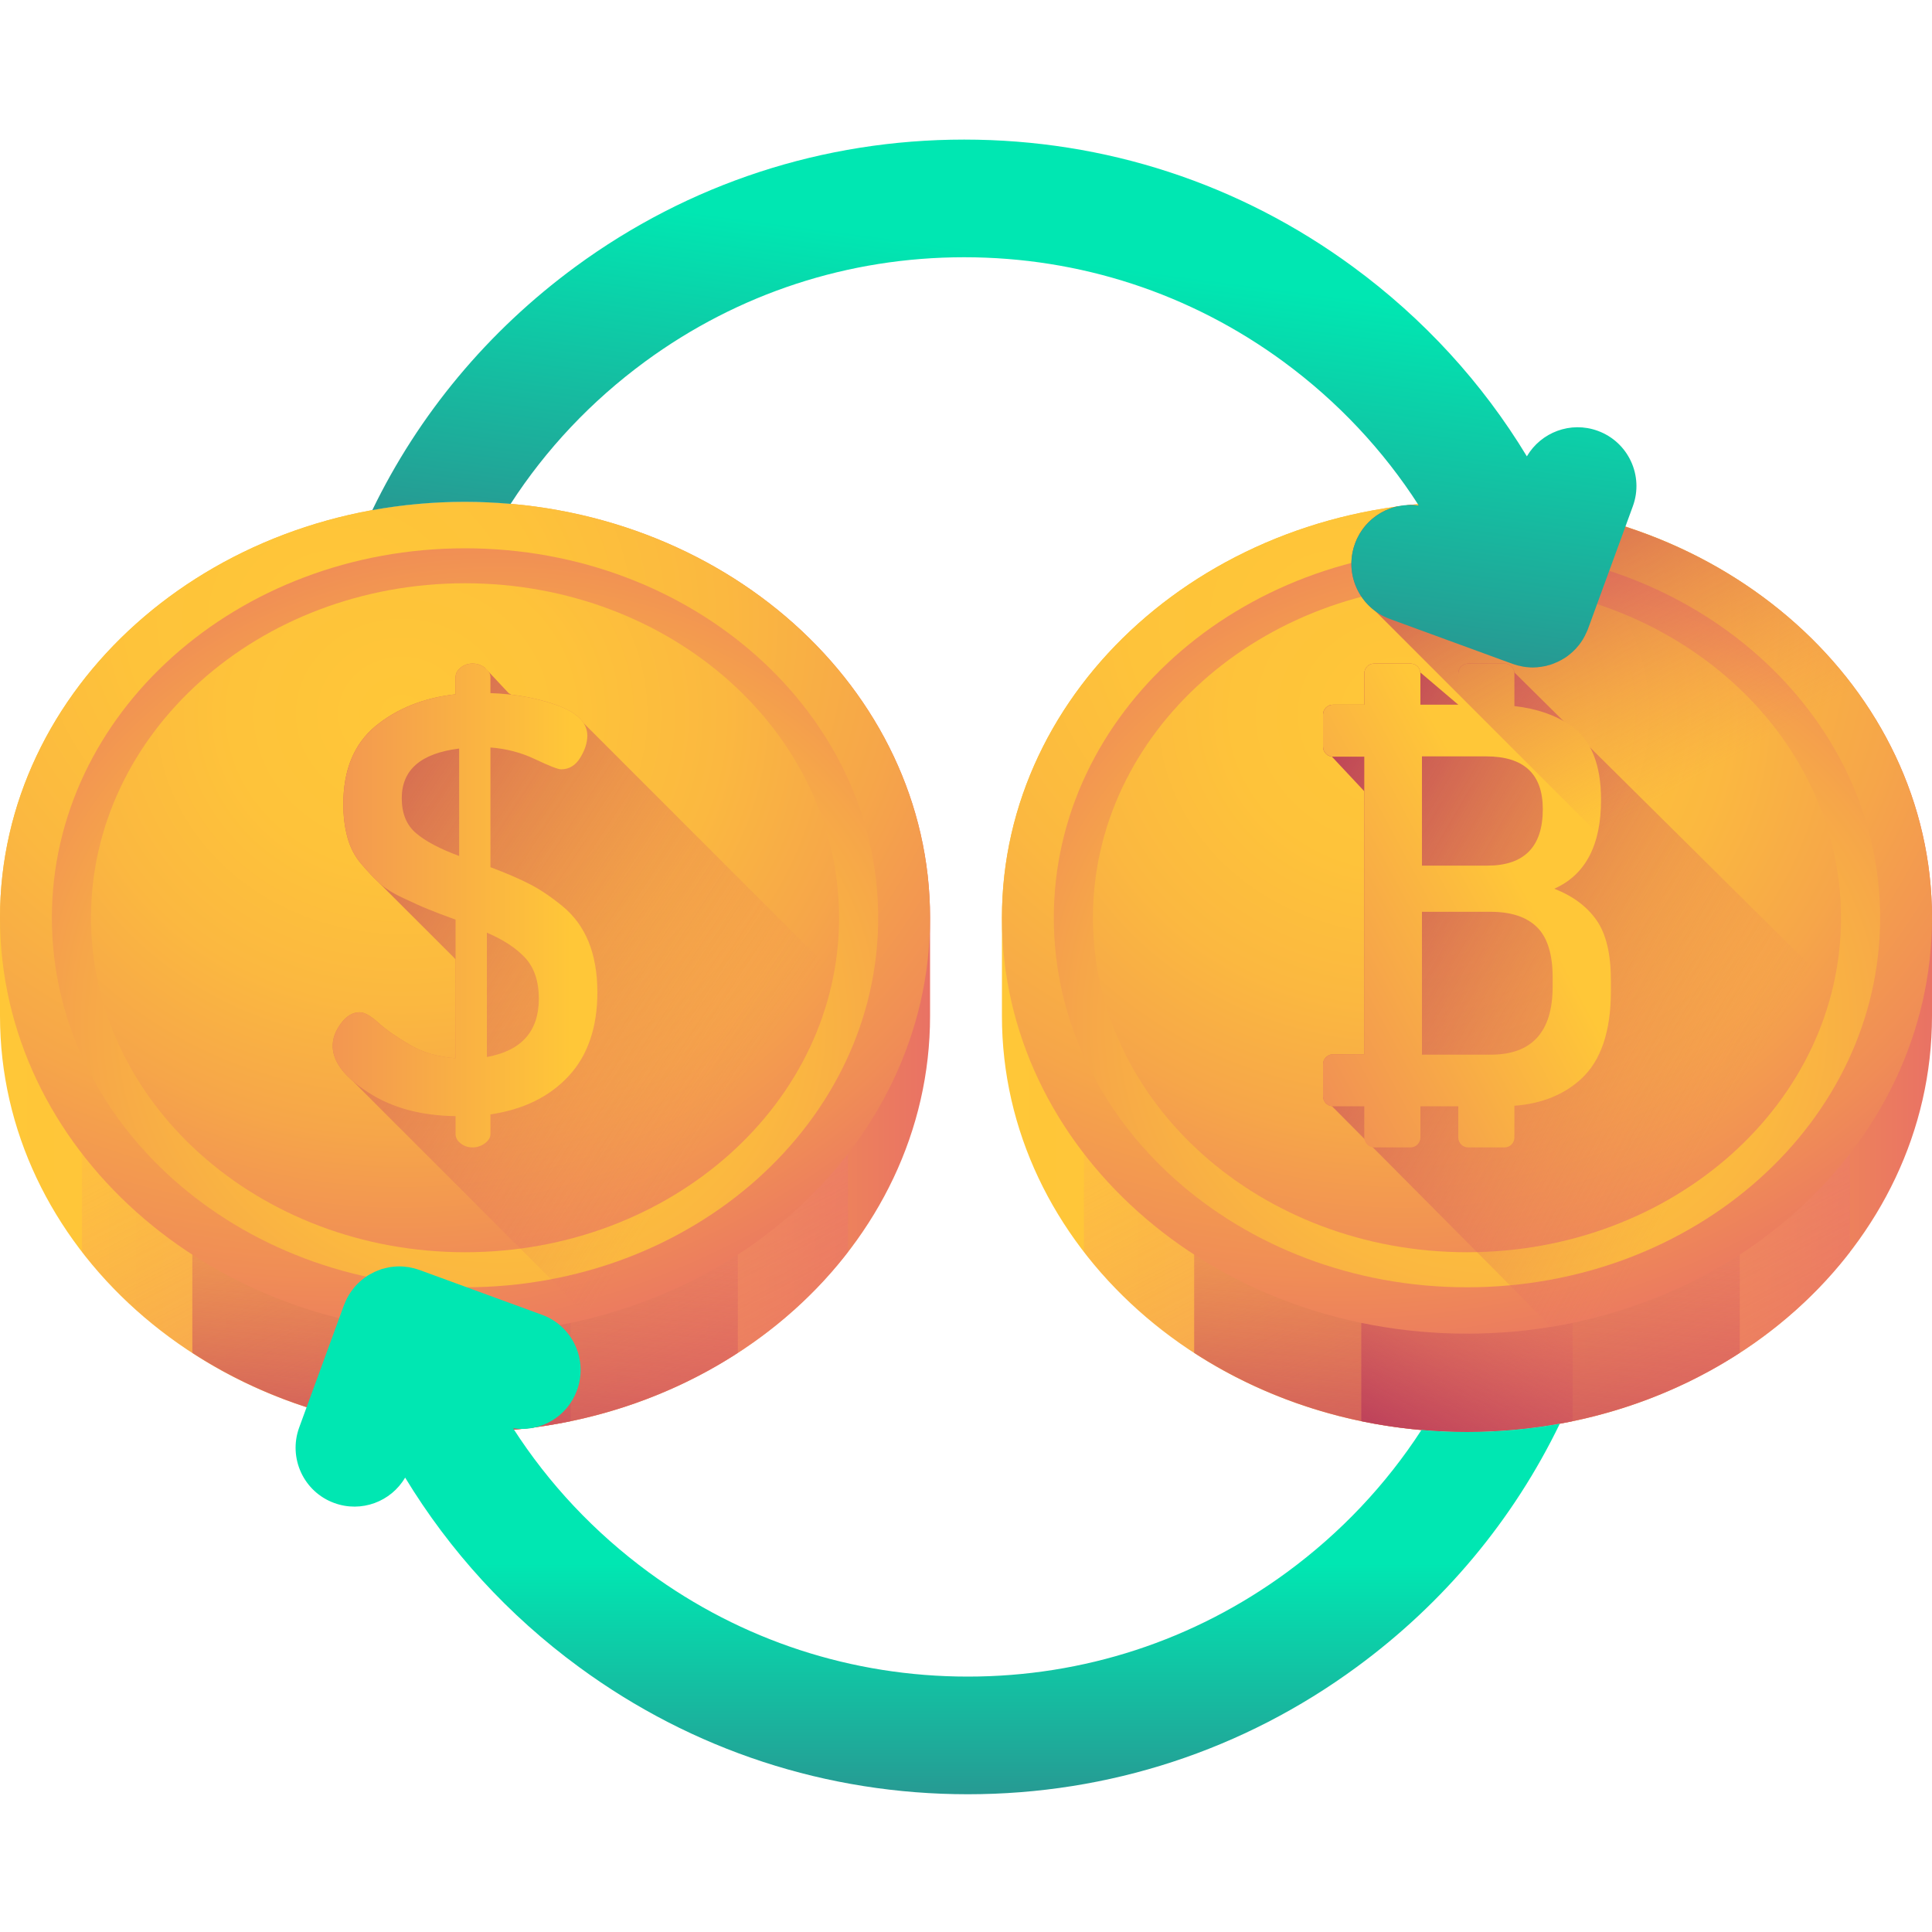 <svg width="20" height="20" viewBox="0 0 20 20" fill="none" xmlns="http://www.w3.org/2000/svg">
<g clip-path="url(#clip0_1629_29913)">
<path d="M20 9.501C20 7.123 17.845 5.195 15.186 5.195C12.527 5.195 10.372 7.123 10.372 9.501V10.518C10.372 12.896 12.527 14.824 15.186 14.824C17.845 14.824 20 12.896 20 10.518C20 10.515 20 9.504 20 9.501Z" fill="url(#paint0_linear_1629_29913)"/>
<path d="M19.151 7.059C18.282 5.933 16.831 5.196 15.186 5.196C13.541 5.196 12.09 5.933 11.221 7.059V12.96C12.09 14.086 13.541 14.824 15.186 14.824C16.831 14.824 18.282 14.086 19.151 12.96V7.059Z" fill="url(#paint1_linear_1629_29913)"/>
<path d="M12.362 14.005C13.156 14.52 14.131 14.824 15.186 14.824C16.241 14.824 17.216 14.52 18.01 14.005V6.014C17.216 5.499 16.241 5.195 15.186 5.195C14.131 5.195 13.156 5.499 12.362 6.014V14.005Z" fill="url(#paint2_linear_1629_29913)"/>
<path d="M14.092 14.712C14.444 14.785 14.81 14.824 15.186 14.824C15.562 14.824 15.928 14.785 16.28 14.712V5.307C15.928 5.234 15.562 5.196 15.186 5.196C14.81 5.196 14.444 5.234 14.092 5.307V14.712Z" fill="url(#paint3_linear_1629_29913)"/>
<path d="M20 9.501C20 7.123 17.845 5.195 15.186 5.195C12.527 5.195 10.372 7.123 10.372 9.501C10.372 11.878 12.527 13.806 15.186 13.806C17.845 13.806 20 11.878 20 9.501Z" fill="url(#paint4_radial_1629_29913)"/>
<path d="M19.463 9.501C19.463 7.388 17.548 5.676 15.186 5.676C12.823 5.676 10.909 7.388 10.909 9.501C10.909 11.613 12.823 13.326 15.186 13.326C17.548 13.326 19.463 11.613 19.463 9.501Z" fill="url(#paint5_radial_1629_29913)"/>
<path d="M19.058 9.501C19.058 7.588 17.325 6.038 15.186 6.038C13.048 6.038 11.314 7.588 11.314 9.501C11.314 11.413 13.048 12.963 15.186 12.963C17.325 12.963 19.058 11.413 19.058 9.501Z" fill="url(#paint6_radial_1629_29913)"/>
<path d="M19.715 10.962L15.677 6.961C15.671 6.909 15.628 6.869 15.575 6.869H15.199C15.142 6.869 15.096 6.915 15.096 6.972V7.295L14.703 6.961C14.698 6.909 14.654 6.869 14.601 6.869H14.225C14.169 6.869 14.123 6.915 14.123 6.972V7.295H13.799C13.742 7.295 13.696 7.341 13.696 7.398V7.73C13.696 7.783 13.736 7.827 13.788 7.833L14.123 8.191V10.914H13.799C13.742 10.914 13.696 10.96 13.696 11.017V11.349C13.696 11.403 13.736 11.446 13.788 11.451L16.058 13.735C17.756 13.457 19.142 12.383 19.715 10.962Z" fill="url(#paint7_linear_1629_29913)"/>
<path d="M16.528 9.527C16.429 9.385 16.284 9.276 16.09 9.2C16.413 9.056 16.574 8.749 16.574 8.279C16.574 7.911 16.469 7.655 16.261 7.511C16.105 7.404 15.911 7.336 15.677 7.309V6.972C15.677 6.915 15.631 6.869 15.575 6.869H15.199C15.142 6.869 15.096 6.915 15.096 6.972V7.295H14.704V6.972C14.704 6.915 14.658 6.869 14.601 6.869H14.225C14.168 6.869 14.123 6.915 14.123 6.972V7.295H13.799C13.742 7.295 13.696 7.341 13.696 7.398V7.73C13.696 7.787 13.742 7.833 13.799 7.833H14.123V10.914H13.799C13.742 10.914 13.696 10.96 13.696 11.017V11.349C13.696 11.406 13.742 11.452 13.799 11.452H14.123V11.775C14.123 11.832 14.168 11.878 14.225 11.878H14.601C14.658 11.878 14.704 11.832 14.704 11.775V11.452H15.096V11.775C15.096 11.832 15.142 11.878 15.199 11.878H15.575C15.631 11.878 15.677 11.832 15.677 11.775V11.447C15.96 11.425 16.191 11.332 16.369 11.168C16.574 10.978 16.676 10.675 16.676 10.258V10.15C16.676 9.877 16.627 9.669 16.528 9.527ZM14.72 7.83H15.385C15.775 7.83 15.971 8.012 15.971 8.376C15.971 8.766 15.779 8.961 15.396 8.961H14.72V7.83ZM16.073 10.212C16.073 10.682 15.859 10.918 15.431 10.918H14.72V9.439H15.431C15.643 9.439 15.803 9.492 15.911 9.598C16.019 9.704 16.073 9.879 16.073 10.121V10.212Z" fill="url(#paint8_linear_1629_29913)"/>
<path d="M9.628 9.501C9.628 7.123 7.473 5.195 4.814 5.195C2.155 5.195 0 7.123 0 9.501V10.518C0 12.896 2.155 14.824 4.814 14.824C7.473 14.824 9.628 12.896 9.628 10.518C9.628 10.515 9.628 9.504 9.628 9.501Z" fill="url(#paint9_linear_1629_29913)"/>
<path d="M8.779 7.059C7.911 5.933 6.459 5.196 4.814 5.196C3.169 5.196 1.718 5.933 0.849 7.059V12.96C1.718 14.086 3.169 14.824 4.814 14.824C6.459 14.824 7.911 14.086 8.779 12.96V7.059Z" fill="url(#paint10_linear_1629_29913)"/>
<path d="M1.991 14.005C2.784 14.52 3.759 14.824 4.814 14.824C5.869 14.824 6.845 14.52 7.638 14.005V6.014C6.845 5.499 5.869 5.195 4.814 5.195C3.759 5.195 2.784 5.499 1.991 6.014V14.005Z" fill="url(#paint11_linear_1629_29913)"/>
<path d="M3.72 14.712C4.071 14.785 4.438 14.824 4.814 14.824C5.19 14.824 5.556 14.785 5.908 14.712V5.307C5.556 5.234 5.19 5.196 4.814 5.196C4.438 5.196 4.071 5.234 3.72 5.307V14.712Z" fill="url(#paint12_linear_1629_29913)"/>
<path d="M9.628 9.501C9.628 7.123 7.473 5.195 4.814 5.195C2.155 5.195 0 7.123 0 9.501C0 11.878 2.155 13.806 4.814 13.806C7.473 13.806 9.628 11.878 9.628 9.501Z" fill="url(#paint13_radial_1629_29913)"/>
<path d="M9.091 9.501C9.091 7.388 7.177 5.676 4.814 5.676C2.452 5.676 0.537 7.388 0.537 9.501C0.537 11.613 2.452 13.326 4.814 13.326C7.177 13.326 9.091 11.613 9.091 9.501Z" fill="url(#paint14_radial_1629_29913)"/>
<path d="M8.686 9.501C8.686 7.588 6.952 6.038 4.814 6.038C2.676 6.038 0.942 7.588 0.942 9.501C0.942 11.413 2.676 12.963 4.814 12.963C6.952 12.963 8.686 11.413 8.686 9.501Z" fill="url(#paint15_radial_1629_29913)"/>
<path d="M9.392 10.836L6.042 7.486C5.994 7.411 5.902 7.35 5.765 7.3C5.617 7.247 5.46 7.211 5.293 7.191C5.284 7.186 5.275 7.181 5.266 7.176L5.019 6.912C4.98 6.883 4.938 6.869 4.893 6.869C4.844 6.869 4.803 6.883 4.768 6.912C4.733 6.94 4.716 6.973 4.716 7.01V7.187C4.386 7.224 4.109 7.334 3.887 7.517C3.665 7.701 3.554 7.97 3.554 8.324C3.554 8.45 3.568 8.565 3.597 8.669C3.625 8.773 3.672 8.863 3.737 8.94C3.803 9.018 3.865 9.084 3.924 9.139C3.924 9.139 3.925 9.14 3.925 9.14C3.925 9.14 4.694 9.909 4.695 9.909C4.702 9.917 4.709 9.924 4.716 9.932V10.955C4.535 10.942 4.376 10.896 4.239 10.814C4.101 10.733 3.993 10.657 3.914 10.585C3.835 10.514 3.772 10.479 3.724 10.479C3.65 10.479 3.586 10.517 3.529 10.595C3.472 10.672 3.444 10.749 3.444 10.826C3.444 10.95 3.514 11.072 3.653 11.192L6.109 13.648C7.66 13.261 8.895 12.198 9.392 10.836Z" fill="url(#paint16_linear_1629_29913)"/>
<path d="M3.444 10.826C3.444 10.749 3.472 10.672 3.529 10.595C3.586 10.517 3.65 10.479 3.724 10.479C3.772 10.479 3.835 10.514 3.914 10.585C3.993 10.657 4.101 10.733 4.239 10.814C4.376 10.896 4.535 10.942 4.716 10.955V9.52C4.594 9.476 4.5 9.44 4.435 9.413C4.369 9.387 4.283 9.348 4.175 9.297C4.067 9.247 3.983 9.194 3.924 9.139C3.865 9.084 3.803 9.018 3.737 8.94C3.672 8.863 3.625 8.773 3.597 8.669C3.568 8.565 3.554 8.45 3.554 8.324C3.554 7.97 3.665 7.701 3.887 7.517C4.109 7.334 4.386 7.224 4.716 7.187V7.01C4.716 6.973 4.733 6.94 4.768 6.912C4.802 6.883 4.844 6.869 4.893 6.869C4.938 6.869 4.98 6.883 5.019 6.912C5.057 6.94 5.077 6.973 5.077 7.01V7.175C5.326 7.183 5.555 7.225 5.765 7.3C5.975 7.376 6.08 7.481 6.08 7.615C6.08 7.689 6.055 7.765 6.006 7.845C5.957 7.924 5.891 7.964 5.809 7.964C5.776 7.964 5.687 7.929 5.541 7.86C5.395 7.79 5.24 7.75 5.077 7.738V8.977C5.239 9.038 5.374 9.096 5.481 9.151C5.589 9.206 5.702 9.282 5.822 9.38C5.942 9.478 6.032 9.601 6.093 9.749C6.153 9.898 6.184 10.072 6.184 10.271C6.184 10.635 6.085 10.925 5.886 11.14C5.687 11.354 5.417 11.486 5.077 11.536V11.74C5.077 11.776 5.057 11.808 5.019 11.836C4.98 11.864 4.938 11.878 4.893 11.878C4.844 11.878 4.803 11.864 4.768 11.836C4.733 11.808 4.716 11.776 4.716 11.74V11.554C4.361 11.55 4.06 11.469 3.814 11.31C3.567 11.152 3.444 10.991 3.444 10.826ZM4.159 8.263C4.159 8.422 4.209 8.543 4.308 8.626C4.407 8.71 4.555 8.788 4.753 8.861V7.749C4.357 7.798 4.159 7.969 4.159 8.263ZM5.04 10.942C5.399 10.877 5.578 10.676 5.578 10.338C5.578 10.159 5.531 10.019 5.438 9.917C5.344 9.815 5.211 9.728 5.04 9.655V10.942Z" fill="url(#paint17_linear_1629_29913)"/>
<path d="M15.186 5.196C15.014 5.196 14.845 5.204 14.679 5.219C14.682 5.224 14.685 5.229 14.688 5.234C14.659 5.229 14.629 5.227 14.6 5.227C14.551 5.233 14.502 5.238 14.454 5.245C14.263 5.292 14.099 5.429 14.027 5.627C13.931 5.887 14.025 6.17 14.237 6.326L19.435 11.525C19.796 10.921 20 10.232 20 9.501C20 7.123 17.845 5.196 15.186 5.196Z" fill="url(#paint18_linear_1629_29913)"/>
<path d="M16.903 5.241L16.439 6.51C16.438 6.512 16.437 6.513 16.437 6.515C16.434 6.521 16.432 6.526 16.43 6.532C16.425 6.543 16.42 6.555 16.414 6.566C16.412 6.572 16.409 6.576 16.407 6.581C16.401 6.593 16.394 6.605 16.387 6.617C16.384 6.621 16.382 6.625 16.38 6.628C16.371 6.643 16.361 6.656 16.351 6.67C16.35 6.671 16.35 6.672 16.349 6.673C16.337 6.688 16.325 6.702 16.313 6.715C16.31 6.718 16.307 6.721 16.305 6.723C16.295 6.734 16.285 6.743 16.275 6.752C16.27 6.757 16.265 6.761 16.26 6.765C16.251 6.772 16.242 6.78 16.233 6.787C16.227 6.791 16.222 6.795 16.217 6.799C16.203 6.809 16.188 6.818 16.173 6.826C16.17 6.829 16.165 6.831 16.161 6.833C16.149 6.84 16.137 6.846 16.124 6.852C16.118 6.855 16.113 6.857 16.107 6.859C16.094 6.865 16.081 6.87 16.068 6.875C16.064 6.876 16.062 6.877 16.059 6.878C16.057 6.879 16.055 6.879 16.054 6.88C16.044 6.883 16.034 6.886 16.023 6.888C16.018 6.89 16.013 6.892 16.008 6.893C15.997 6.895 15.986 6.897 15.975 6.899C15.97 6.9 15.966 6.901 15.961 6.902C15.949 6.904 15.937 6.905 15.925 6.906C15.921 6.907 15.918 6.907 15.914 6.908C15.898 6.909 15.883 6.91 15.867 6.91C15.85 6.91 15.833 6.909 15.817 6.907C15.812 6.907 15.807 6.906 15.802 6.906C15.79 6.904 15.778 6.903 15.767 6.901C15.761 6.9 15.755 6.899 15.75 6.897C15.738 6.895 15.727 6.893 15.716 6.89C15.71 6.889 15.705 6.887 15.699 6.885C15.688 6.882 15.677 6.879 15.667 6.875C15.664 6.874 15.661 6.873 15.657 6.872L14.389 6.408C14.073 6.293 13.911 5.943 14.027 5.627C14.128 5.35 14.409 5.192 14.688 5.234C14.32 4.66 13.847 4.156 13.285 3.743C12.322 3.037 11.179 2.663 9.981 2.663C8.783 2.663 7.641 3.037 6.678 3.743C6.121 4.152 5.652 4.65 5.286 5.216C5.131 5.203 4.974 5.195 4.814 5.195C4.485 5.195 4.164 5.225 3.854 5.281C4.335 4.287 5.051 3.427 5.957 2.761C7.13 1.9 8.522 1.445 9.981 1.445C11.441 1.445 12.832 1.9 14.005 2.761C14.738 3.299 15.346 3.964 15.806 4.724C15.952 4.475 16.259 4.357 16.54 4.46C16.856 4.575 17.019 4.925 16.903 5.241Z" fill="url(#paint19_linear_1629_29913)"/>
<path d="M16.147 14.738C15.666 15.732 14.95 16.593 14.043 17.258C12.87 18.119 11.478 18.574 10.019 18.574C8.56 18.574 7.168 18.119 5.995 17.258C5.262 16.721 4.655 16.055 4.194 15.296C4.048 15.545 3.741 15.662 3.46 15.559C3.144 15.444 2.982 15.094 3.097 14.778L3.561 13.51C3.562 13.508 3.563 13.506 3.564 13.504C3.566 13.499 3.568 13.493 3.571 13.488C3.575 13.476 3.58 13.464 3.586 13.453C3.588 13.448 3.591 13.443 3.593 13.438C3.6 13.426 3.606 13.414 3.613 13.403C3.616 13.399 3.618 13.395 3.621 13.391C3.63 13.377 3.639 13.363 3.65 13.35C3.65 13.348 3.651 13.347 3.652 13.347C3.663 13.332 3.675 13.317 3.688 13.304C3.69 13.301 3.693 13.299 3.696 13.296C3.705 13.286 3.715 13.276 3.726 13.267C3.73 13.263 3.735 13.259 3.74 13.254C3.749 13.247 3.758 13.239 3.768 13.232C3.773 13.229 3.778 13.224 3.784 13.221C3.798 13.21 3.812 13.201 3.827 13.193C3.831 13.191 3.835 13.188 3.839 13.187C3.851 13.18 3.864 13.173 3.877 13.167C3.882 13.165 3.888 13.162 3.893 13.16C3.906 13.154 3.919 13.149 3.933 13.145C3.936 13.143 3.939 13.142 3.942 13.141C3.943 13.14 3.945 13.14 3.946 13.139C3.956 13.136 3.967 13.134 3.977 13.131C3.982 13.129 3.987 13.128 3.992 13.127C4.003 13.124 4.014 13.122 4.025 13.12C4.03 13.119 4.035 13.118 4.039 13.117C4.051 13.116 4.063 13.114 4.075 13.113C4.079 13.112 4.082 13.112 4.086 13.112C4.102 13.11 4.118 13.11 4.133 13.11C4.15 13.11 4.167 13.11 4.184 13.112C4.189 13.112 4.193 13.113 4.198 13.114C4.21 13.115 4.222 13.116 4.234 13.118C4.24 13.119 4.245 13.121 4.251 13.122C4.262 13.124 4.273 13.126 4.284 13.129C4.29 13.13 4.295 13.132 4.301 13.134C4.312 13.137 4.323 13.14 4.333 13.144C4.337 13.145 4.34 13.146 4.343 13.147L5.611 13.611C5.927 13.726 6.089 14.076 5.973 14.392C5.872 14.669 5.592 14.828 5.312 14.786C5.68 15.359 6.153 15.863 6.715 16.276C7.678 16.982 8.821 17.356 10.019 17.356C11.217 17.356 12.36 16.982 13.322 16.276C13.879 15.867 14.348 15.369 14.715 14.803C14.87 14.817 15.027 14.824 15.186 14.824C15.515 14.824 15.836 14.794 16.147 14.738Z" fill="url(#paint20_linear_1629_29913)"/>
</g>
<defs>
<linearGradient id="paint0_linear_1629_29913" x1="10.372" y1="10.01" x2="20" y2="10.01" gradientUnits="userSpaceOnUse">
<stop stop-color="#FFC738"/>
<stop offset="0.234" stop-color="#FEC33A"/>
<stop offset="0.445" stop-color="#FBB840"/>
<stop offset="0.647" stop-color="#F6A649"/>
<stop offset="0.843" stop-color="#F08D56"/>
<stop offset="1" stop-color="#E97264"/>
</linearGradient>
<linearGradient id="paint1_linear_1629_29913" x1="14.728" y1="9.128" x2="18.685" y2="16.738" gradientUnits="userSpaceOnUse">
<stop stop-color="#FCA17A" stop-opacity="0"/>
<stop offset="0.152" stop-color="#F69373" stop-opacity="0.153"/>
<stop offset="0.416" stop-color="#EF816B" stop-opacity="0.416"/>
<stop offset="0.693" stop-color="#EA7666" stop-opacity="0.694"/>
<stop offset="1" stop-color="#E97264"/>
</linearGradient>
<linearGradient id="paint2_linear_1629_29913" x1="15.038" y1="11.512" x2="14.57" y2="16.252" gradientUnits="userSpaceOnUse">
<stop stop-color="#E97264" stop-opacity="0"/>
<stop offset="1" stop-color="#B53759"/>
</linearGradient>
<linearGradient id="paint3_linear_1629_29913" x1="14.233" y1="11.754" x2="12.788" y2="14.396" gradientUnits="userSpaceOnUse">
<stop stop-color="#E97264" stop-opacity="0"/>
<stop offset="1" stop-color="#B53759"/>
</linearGradient>
<radialGradient id="paint4_radial_1629_29913" cx="0" cy="0" r="1" gradientUnits="userSpaceOnUse" gradientTransform="translate(13.842 6.384) scale(9.077 8.117)">
<stop stop-color="#FFC738"/>
<stop offset="0.234" stop-color="#FEC33A"/>
<stop offset="0.445" stop-color="#FBB840"/>
<stop offset="0.647" stop-color="#F6A649"/>
<stop offset="0.843" stop-color="#F08D56"/>
<stop offset="1" stop-color="#E97264"/>
</radialGradient>
<radialGradient id="paint5_radial_1629_29913" cx="0" cy="0" r="1" gradientUnits="userSpaceOnUse" gradientTransform="translate(15.517 10.595) rotate(180) scale(6.694 5.987)">
<stop stop-color="#FFC738"/>
<stop offset="0.234" stop-color="#FEC33A"/>
<stop offset="0.445" stop-color="#FBB840"/>
<stop offset="0.647" stop-color="#F6A649"/>
<stop offset="0.843" stop-color="#F08D56"/>
<stop offset="1" stop-color="#E97264"/>
</radialGradient>
<radialGradient id="paint6_radial_1629_29913" cx="0" cy="0" r="1" gradientUnits="userSpaceOnUse" gradientTransform="translate(14.527 7.382) scale(7.536 6.74)">
<stop stop-color="#FFC738"/>
<stop offset="0.234" stop-color="#FEC33A"/>
<stop offset="0.445" stop-color="#FBB840"/>
<stop offset="0.647" stop-color="#F6A649"/>
<stop offset="0.843" stop-color="#F08D56"/>
<stop offset="1" stop-color="#E97264"/>
</radialGradient>
<linearGradient id="paint7_linear_1629_29913" x1="17.883" y1="11.504" x2="12.87" y2="8.569" gradientUnits="userSpaceOnUse">
<stop stop-color="#E97264" stop-opacity="0"/>
<stop offset="1" stop-color="#B53759"/>
</linearGradient>
<linearGradient id="paint8_linear_1629_29913" x1="15.657" y1="8.967" x2="11.687" y2="11.1" gradientUnits="userSpaceOnUse">
<stop stop-color="#FFC738"/>
<stop offset="1" stop-color="#E97264"/>
</linearGradient>
<linearGradient id="paint9_linear_1629_29913" x1="0" y1="10.01" x2="9.628" y2="10.01" gradientUnits="userSpaceOnUse">
<stop stop-color="#FFC738"/>
<stop offset="0.234" stop-color="#FEC33A"/>
<stop offset="0.445" stop-color="#FBB840"/>
<stop offset="0.647" stop-color="#F6A649"/>
<stop offset="0.843" stop-color="#F08D56"/>
<stop offset="1" stop-color="#E97264"/>
</linearGradient>
<linearGradient id="paint10_linear_1629_29913" x1="4.356" y1="9.128" x2="8.313" y2="16.738" gradientUnits="userSpaceOnUse">
<stop stop-color="#FCA17A" stop-opacity="0"/>
<stop offset="0.152" stop-color="#F69373" stop-opacity="0.153"/>
<stop offset="0.416" stop-color="#EF816B" stop-opacity="0.416"/>
<stop offset="0.693" stop-color="#EA7666" stop-opacity="0.694"/>
<stop offset="1" stop-color="#E97264"/>
</linearGradient>
<linearGradient id="paint11_linear_1629_29913" x1="4.666" y1="11.512" x2="4.199" y2="16.252" gradientUnits="userSpaceOnUse">
<stop stop-color="#E97264" stop-opacity="0"/>
<stop offset="1" stop-color="#B53759"/>
</linearGradient>
<linearGradient id="paint12_linear_1629_29913" x1="3.86" y1="11.754" x2="2.416" y2="14.396" gradientUnits="userSpaceOnUse">
<stop stop-color="#E97264" stop-opacity="0"/>
<stop offset="1" stop-color="#B53759"/>
</linearGradient>
<radialGradient id="paint13_radial_1629_29913" cx="0" cy="0" r="1" gradientUnits="userSpaceOnUse" gradientTransform="translate(3.47 6.384) scale(9.077 8.117)">
<stop stop-color="#FFC738"/>
<stop offset="0.234" stop-color="#FEC33A"/>
<stop offset="0.445" stop-color="#FBB840"/>
<stop offset="0.647" stop-color="#F6A649"/>
<stop offset="0.843" stop-color="#F08D56"/>
<stop offset="1" stop-color="#E97264"/>
</radialGradient>
<radialGradient id="paint14_radial_1629_29913" cx="0" cy="0" r="1" gradientUnits="userSpaceOnUse" gradientTransform="translate(5.146 10.595) rotate(180) scale(6.694 5.987)">
<stop stop-color="#FFC738"/>
<stop offset="0.234" stop-color="#FEC33A"/>
<stop offset="0.445" stop-color="#FBB840"/>
<stop offset="0.647" stop-color="#F6A649"/>
<stop offset="0.843" stop-color="#F08D56"/>
<stop offset="1" stop-color="#E97264"/>
</radialGradient>
<radialGradient id="paint15_radial_1629_29913" cx="0" cy="0" r="1" gradientUnits="userSpaceOnUse" gradientTransform="translate(4.155 7.382) scale(7.536 6.74)">
<stop stop-color="#FFC738"/>
<stop offset="0.234" stop-color="#FEC33A"/>
<stop offset="0.445" stop-color="#FBB840"/>
<stop offset="0.647" stop-color="#F6A649"/>
<stop offset="0.843" stop-color="#F08D56"/>
<stop offset="1" stop-color="#E97264"/>
</radialGradient>
<linearGradient id="paint16_linear_1629_29913" x1="7.495" y1="11.482" x2="1.836" y2="7.767" gradientUnits="userSpaceOnUse">
<stop stop-color="#E97264" stop-opacity="0"/>
<stop offset="1" stop-color="#B53759"/>
</linearGradient>
<linearGradient id="paint17_linear_1629_29913" x1="5.913" y1="9.374" x2="1.599" y2="9.374" gradientUnits="userSpaceOnUse">
<stop stop-color="#FFC738"/>
<stop offset="1" stop-color="#E97264"/>
</linearGradient>
<linearGradient id="paint18_linear_1629_29913" x1="17.479" y1="8.096" x2="15.344" y2="4.304" gradientUnits="userSpaceOnUse">
<stop stop-color="#E97264" stop-opacity="0"/>
<stop offset="1" stop-color="#B53759"/>
</linearGradient>
<linearGradient id="paint19_linear_1629_29913" x1="10.727" y1="2.652" x2="9.835" y2="9.475" gradientUnits="userSpaceOnUse">
<stop stop-color="#00E7B2"/>
<stop offset="0.414" stop-color="#1FA999"/>
<stop offset="1" stop-color="#4F4A72"/>
</linearGradient>
<linearGradient id="paint20_linear_1629_29913" x1="9.603" y1="16.181" x2="9.603" y2="20.898" gradientUnits="userSpaceOnUse">
<stop stop-color="#00E7B2"/>
<stop offset="0.414" stop-color="#1FA999"/>
<stop offset="1" stop-color="#4F4A72"/>
</linearGradient>
<clipPath id="clip0_1629_29913">
<rect width="20" height="20" fill="white"/>
</clipPath>
</defs>
</svg>
